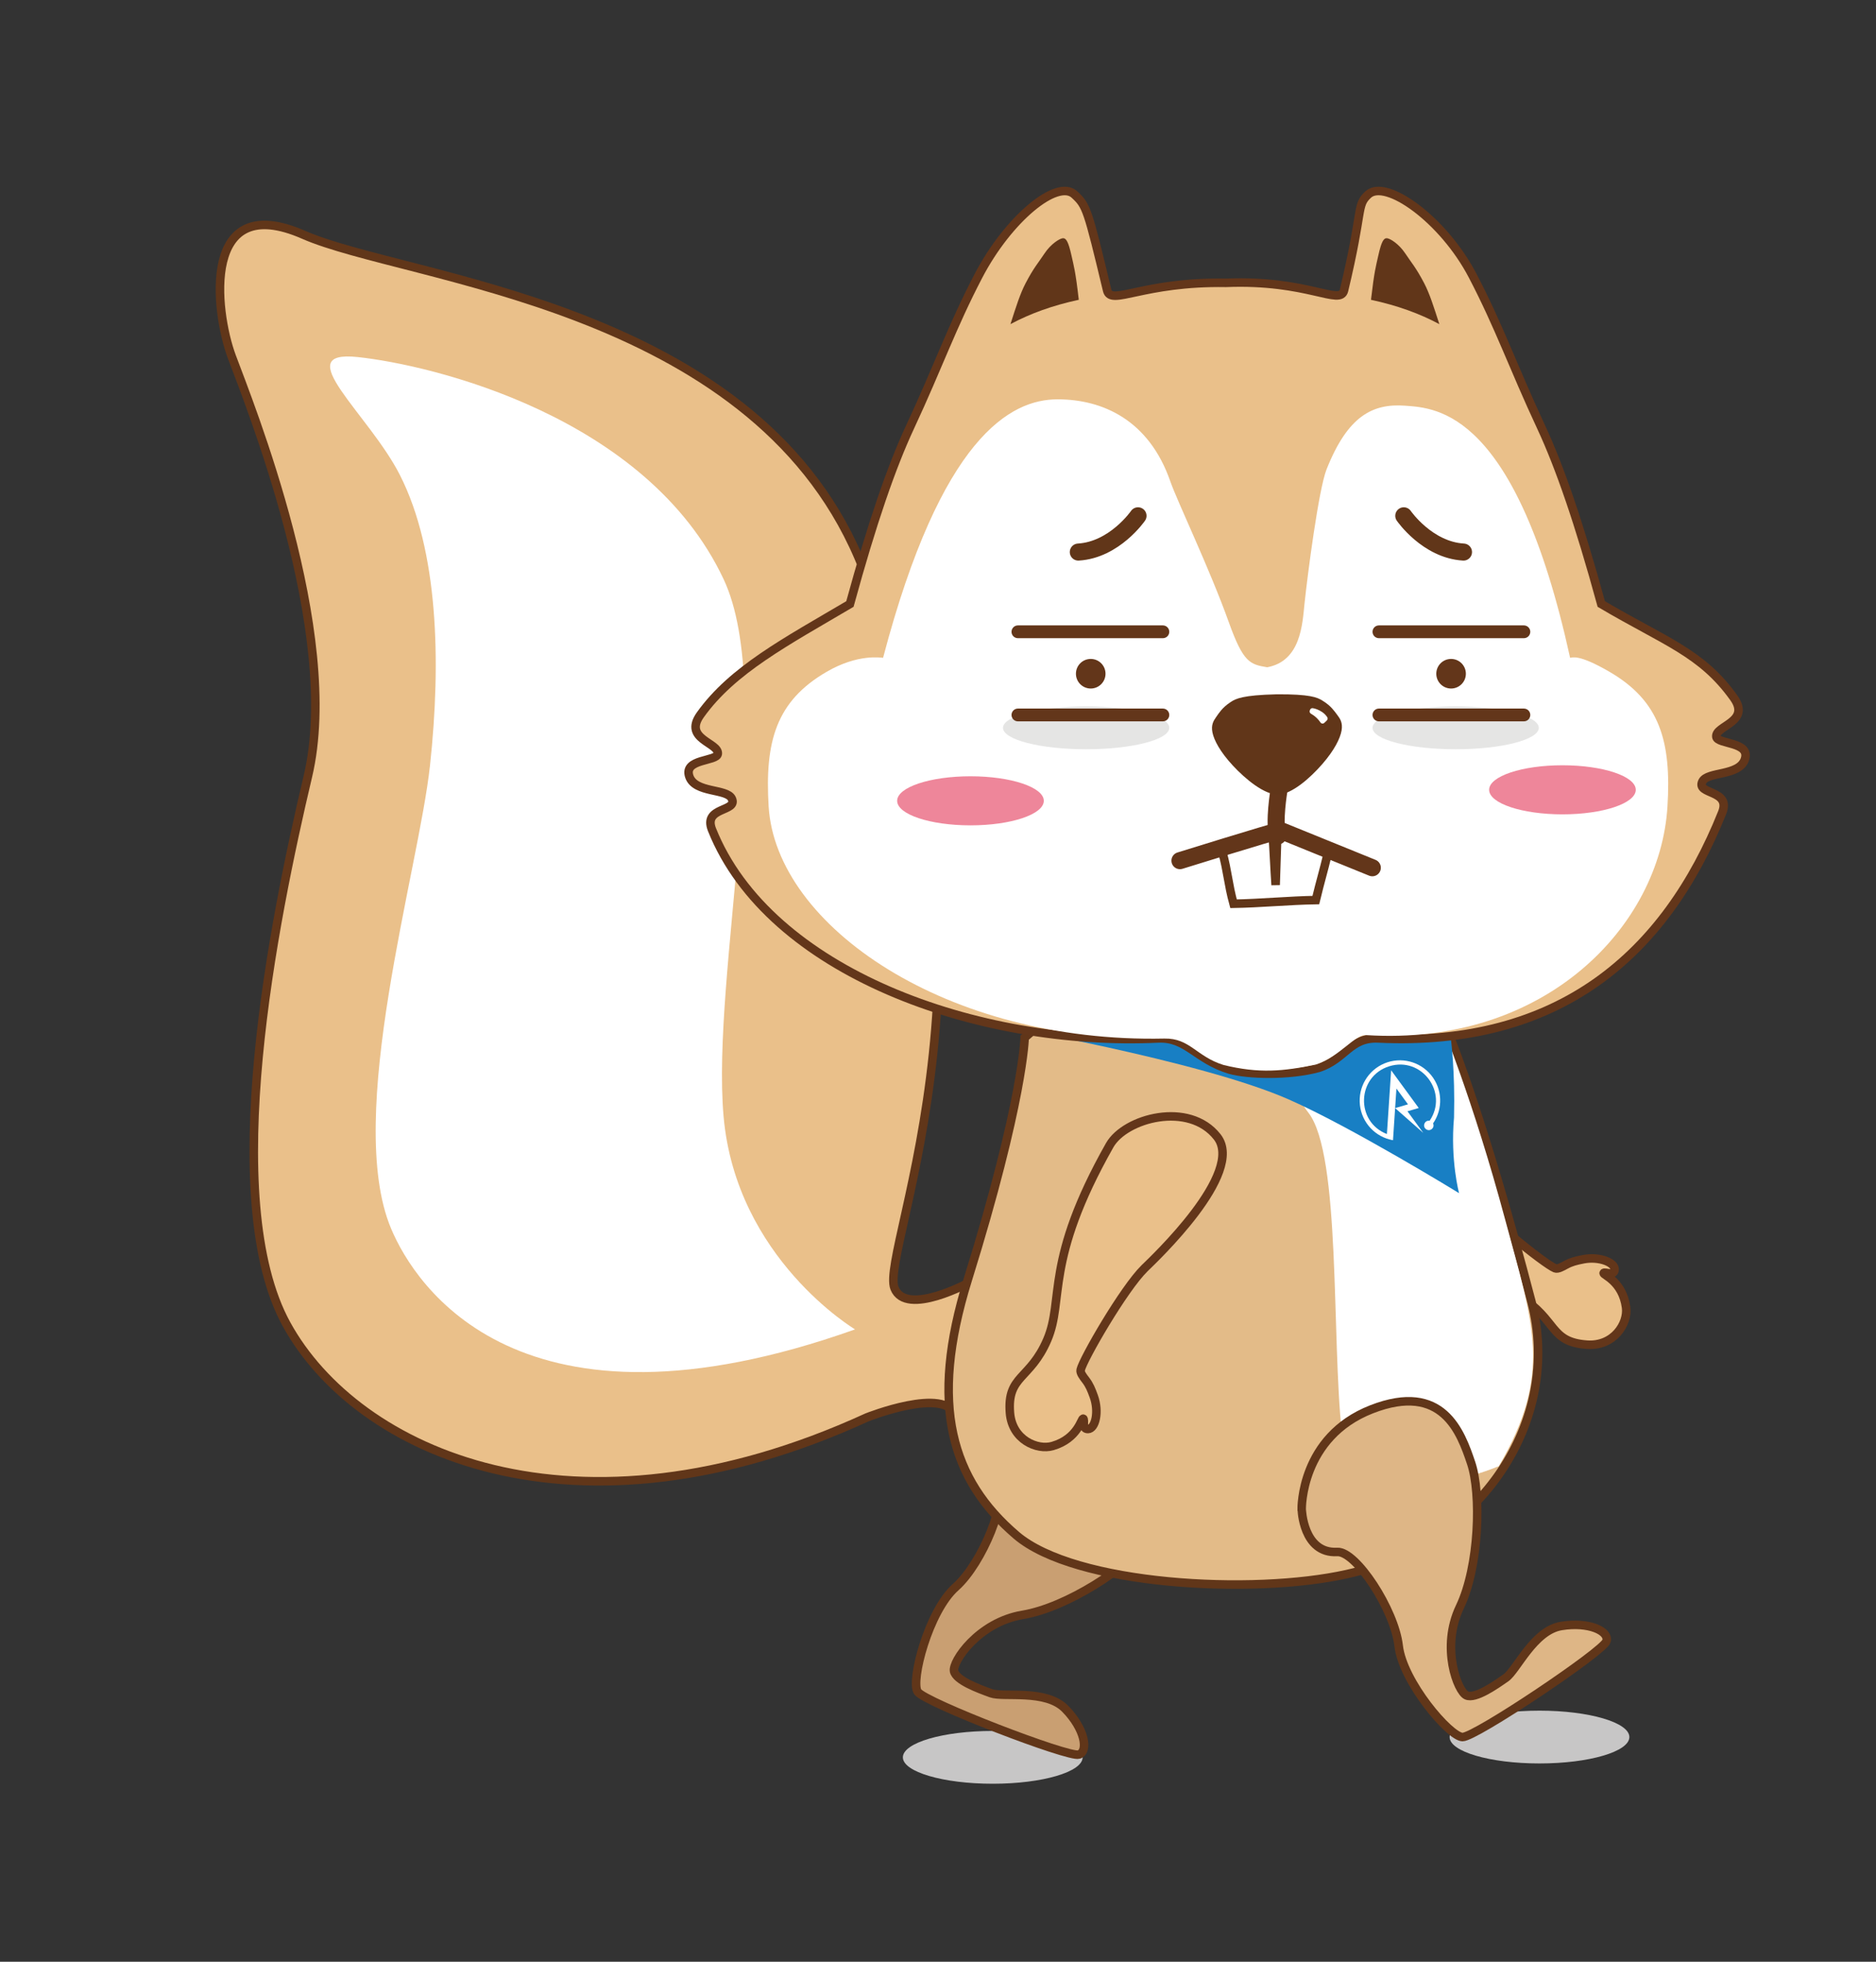 <?xml version="1.0" encoding="utf-8"?>
<!-- Generator: Adobe Illustrator 16.0.0, SVG Export Plug-In . SVG Version: 6.00 Build 0)  -->
<!DOCTYPE svg PUBLIC "-//W3C//DTD SVG 1.1//EN" "http://www.w3.org/Graphics/SVG/1.1/DTD/svg11.dtd">
<svg version="1.1" id="图层_1" xmlns="http://www.w3.org/2000/svg" xmlns:xlink="http://www.w3.org/1999/xlink" x="0px" y="0px"
	 width="220px" height="230px" viewBox="0 0 220 230" enable-background="new 0 0 220 230" xml:space="preserve">
<rect x="0" y="0" width="220" height="230" fill="#333333" stroke="none"/>
<ellipse fill="#C7C6C6" cx="116.421" cy="206.037" rx="10.54" ry="3.095"/>
<path fill="#EAC08A" stroke="#63361A" stroke-miterlimit="10" d="M171.705,139.493c1.98,2.759,9.455,8.735,10.658,9.204
	c0.326,0.127,0.852-0.178,1.275-0.408c0.636-0.346,1.172-0.477,2.021-0.646c1.888-0.377,3.79,0.391,3.688,1.243
	c-0.093,0.777-1.191,0.163-1.286,0.375c-0.094,0.212,2.216,0.929,2.631,4.033c0.249,1.858-1.42,4.58-4.585,4.36
	c-4.431-0.307-3.469-2.916-7.83-5.62c-4.361-2.703-9.129-0.983-21.442-10.66c-2.889-2.269-3.749-9.981,0.925-12.614
	S170.824,138.268,171.705,139.493z"/>
<path fill="#C99F72" stroke="#613619" stroke-miterlimit="10" d="M116.939,173.859c1.373,1.738-1.695,9.399-4.875,12.224
	c-3.181,2.823-5.291,11.026-4.445,12.269c0.845,1.243,17.736,7.758,18.9,7.358s0.694-3.021-1.591-5.36
	c-2.286-2.341-7.256-1.304-8.694-1.824c-1.437-0.52-4.127-1.498-4.351-2.602c-0.224-1.102,2.841-5.725,8.044-6.592
	c5.205-0.867,12.318-5.551,14.572-8.615s5.898-8.213-1.552-13.168c-7.452-4.955-14.273,0-14.273,0S114.439,170.693,116.939,173.859z
	"/>
<ellipse fill="#C7C6C6" cx="180.537" cy="203.658" rx="10.54" ry="3.095"/>
<path fill="#EAC08A" stroke="#613619" stroke-miterlimit="10" d="M112.073,165.999c-1.166-3.498-10.4,0.181-10.4,0.181
	c-34.315,15.715-59.815,4.098-68.065-10.902c-8.106-14.737-1.5-47.361,2.5-64.262s-6.935-43.836-8.935-49.224
	s-3.565-19.529,8.435-14.263c12,5.266,52.285,8.002,65.065,37.804c19.49,45.446,2.435,81.195,4.226,85.695
	c1.36,3.422,8.91-0.735,8.91-0.735"/>
<path fill="#FFFFFF" d="M45.855,144.027c-5.5-13.135,3.242-41.943,4.574-54.303c1.334-12.36,0.926-25.195-3.498-33.965
	c-3.645-7.223-13.18-14.763-4.992-13.897c8.666,0.916,33.916,6.916,42.916,26.039c6.33,13.447-1.473,46.326,0,62.992
	c1.474,16.666,15.418,24.969,15.418,24.969C60.939,169.861,48.684,150.777,45.855,144.027z"/>
<path fill="#E3BB88" stroke="#613619" stroke-miterlimit="10" d="M122.504,119.652l-2.341,2.002c0,0-0.122,7.344-6.667,28.373
	c-4.596,14.768-1.877,23.5,5.691,29.971c6.869,5.873,27.67,7.04,38.799,4.546c15.697-3.517,25.243-18.017,21.62-31.887
	c-5.565-21.308-9.452-30.771-9.452-30.771L122.504,119.652z"/>
<path fill="#FFFFFF" d="M176.521,143.027c-3.816-14.223-7.636-23.375-7.636-23.375l-15.446,2.834c0,0-3.834,3.041,0,7.973
	c3.834,4.934,2.697,26.415,3.928,37.568c1.229,11.152,18.396,3.875,18.396,3.875C182.096,161.068,179.827,155.337,176.521,143.027z"
	/>
<path fill="#187FC4" d="M148.405,97.777h-8.734l-23.251,22.348c0,0,24.269,4.188,34.686,8.766c7.365,3.238,20,11,20,11
	s-1.04-3.867-0.592-8.863c0.136-5.443-0.359-9.141-0.359-9.141L148.405,97.777z"/>
<path fill="#EAC08A" stroke="#63361A" stroke-miterlimit="10" d="M80.836,91.037c0.682,1.978,4.396,1.385,4.979,2.592
	c0.765,1.583-3.41,0.921-2.318,3.649c6.674,16.686,31.145,25.473,52.334,24.473c3.321-0.155,4.419,2.46,8.385,3.66
	c2.097,0.595,6.945,0.748,10.423-0.207c3.162-1.033,3.664-3.61,6.986-3.453c21.188,1,33.658-9.787,40.333-26.473
	c1.091-2.728-3.083-2.066-2.319-3.649c0.583-1.208,4.297-0.614,4.979-2.592c0.728-2.112-3.24-1.739-3.343-2.66
	c-0.146-1.316,4.093-1.705,2.046-4.57c-3.778-5.29-8.024-6.556-15.538-10.99c-2.608-9.526-4.883-16.092-7.057-20.759
	c-3.34-7.168-4.895-11.734-8.023-17.727c-3.484-6.673-10.229-11.407-12.26-9.521c-1.405,1.305-0.533,1.673-2.829,11.239
	c-0.443,1.847-4.241-1.282-13.852-0.888c-9.738-0.166-13.48,2.735-13.924,0.888c-2.296-9.566-2.423-9.934-3.829-11.239
	c-2.031-1.886-7.774,2.848-11.259,9.521c-3.129,5.993-4.684,10.559-8.023,17.727c-2.175,4.666-4.447,11.233-7.057,20.759
	c-7.514,4.434-13.761,7.701-17.539,12.99c-2.046,2.865,2.192,3.254,2.046,4.57C84.075,89.298,80.107,88.925,80.836,91.037z"/>
<path fill="#613619" d="M160.777,35.15c3.116,0.671,5.707,1.619,8.015,2.853c-0.672-2.094-1.139-3.569-1.771-4.785
	c-0.964-1.85-1.519-2.435-2.236-3.52c-0.719-1.085-1.759-1.744-2.14-1.768c-0.381-0.023-0.646,0.385-1.017,2.062
	C161.355,31.222,161.166,31.775,160.777,35.15z"/>
<path fill="#613619" d="M126.51,35.15c-3.116,0.671-5.707,1.619-8.014,2.853c0.672-2.094,1.138-3.569,1.771-4.785
	c0.964-1.85,1.52-2.435,2.237-3.52c0.718-1.085,1.758-1.744,2.139-1.768c0.381-0.023,0.646,0.385,1.018,2.062
	C125.932,31.222,126.123,31.775,126.51,35.15z"/>
<g>
	<path fill="#FFFFFF" d="M90.139,94.559c0.863,14.033,20.93,27.755,46.408,27.205c2.994-0.063,3.725,2.096,6.931,3.096
		c4.174,1.027,7.059,0.744,10.847-0.053c2.875-0.971,4.531-3.533,5.883-3.447c20.981,1.334,34.474-12.767,35.337-26.799
		c0.472-7.667-0.909-12.367-6.786-15.789c-3.69-2.148-4.396-1.656-4.632-1.649c-6.361-28.94-15.618-29.283-19.342-29.556
		c-3.789-0.278-6.717,1.158-9.218,7.461c-0.929,2.34-2.236,12.407-2.586,15.75c-0.248,2.377-0.422,6.723-4.375,7.455
		c-2.044-0.333-2.816-0.581-4.5-5.274c-2.275-6.348-6.04-14.154-6.867-16.532c-2.488-7.153-7.898-9.608-13.219-9.608
		c-5.522,0-13.646,4.427-20.461,30.304c-0.235-0.007-2.941-0.499-6.632,1.649C91.05,82.193,89.669,86.894,90.139,94.559z"/>
</g>
<ellipse fill="#EE869A" cx="183.23" cy="92.6" rx="8.599" ry="2.877"/>
<ellipse fill="#EE869A" cx="113.809" cy="93.891" rx="8.599" ry="2.877"/>
<path fill="none" stroke="#63361A" stroke-width="2" stroke-linecap="round" stroke-linejoin="round" stroke-miterlimit="10" d="
	M149.86,98.011c-0.534-1.512,0.133-5.411,0.133-5.411"/>
<g>
	<path fill="#613619" d="M155.052,82.122c0.583,0.354,0.916,0.668,1.163,0.937s0.409,0.492,0.665,0.842
		c0.257,0.35,0.609,0.828,0.447,1.752c-0.162,0.924-0.837,2.294-2.262,3.933c-1.424,1.64-3.597,3.548-5.191,3.573
		c-1.596,0.025-3.827-1.814-5.303-3.408c-1.475-1.594-2.192-2.942-2.383-3.86s0.146-1.407,0.392-1.765s0.398-0.586,0.638-0.862
		c0.239-0.276,0.562-0.601,1.133-0.973s1.392-0.793,5.338-0.886C153.637,81.375,154.47,81.769,155.052,82.122z"/>
	<path fill="#FFFFFF" d="M155.307,84.749c-0.136,0.131-0.354,0.108-0.459-0.049c-0.1-0.15-0.24-0.331-0.413-0.499
		c-0.264-0.257-0.525-0.428-0.705-0.528c-0.129-0.073-0.183-0.227-0.132-0.366l0.03-0.083c0.05-0.137,0.188-0.22,0.332-0.195
		c0.256,0.044,0.679,0.163,1.138,0.486c0.256,0.181,0.437,0.402,0.545,0.564c0.082,0.122,0.064,0.285-0.042,0.387L155.307,84.749z"
		/>
</g>
<g>
	<g>
		<g>
			<path fill="#FFFFFF" d="M165.117,129.477c-0.452-0.617-0.905-1.235-1.357-1.854c-0.134,2.02-0.268,4.04-0.402,6.061
				c-2.064-0.36-3.644-2.039-3.879-4.121c-0.233-2.082,0.933-4.07,2.865-4.881s4.168-0.25,5.49,1.377
				c1.321,1.625,1.413,3.928,0.223,5.654c0.243,0.523-0.378,1.02-0.835,0.669s-0.136-1.079,0.431-0.979
				c2.242-3.295-0.925-7.572-4.731-6.391c-3.808,1.182-3.994,6.502-0.279,7.947c0.165-2.492,0.331-4.984,0.496-7.477
				c1.079,1.476,2.158,2.949,3.238,4.425c-0.441,0.128-0.882,0.256-1.323,0.384c0.619,0.845,1.237,1.689,1.856,2.535
				c-1.101-0.971-2.201-1.939-3.302-2.909C164.11,129.771,164.613,129.624,165.117,129.477z"/>
		</g>
	</g>
</g>
<path fill="#DEB686" stroke="#613619" stroke-miterlimit="10" d="M156.82,181.958c2.212-0.125,6.721,6.788,7.204,11.013
	c0.484,4.225,5.986,10.665,7.489,10.688c1.503,0.021,16.54-10.063,16.881-11.244c0.342-1.182-2.074-2.303-5.302-1.777
	c-3.228,0.527-5.235,5.191-6.487,6.069s-3.599,2.519-4.63,2.067s-3.054-5.614-0.774-10.373c2.278-4.758,2.531-13.271,1.318-16.875
	c-1.213-3.605-3.334-9.547-11.67-6.295s-8.199,11.683-8.199,11.683S152.792,182.186,156.82,181.958z"/>
<path fill="#EAC08A" stroke="#63361A" stroke-miterlimit="10" d="M134.227,148.691c-2.431,2.373-7.216,10.66-7.498,11.922
	c-0.077,0.342,0.305,0.816,0.596,1.199c0.438,0.576,0.647,1.088,0.942,1.9c0.657,1.809,0.185,3.807-0.675,3.833
	c-0.782,0.025-0.34-1.153-0.564-1.215c-0.223-0.062-0.584,2.33-3.591,3.207c-1.8,0.524-4.741-0.716-4.999-3.878
	c-0.361-4.426,2.362-3.867,4.379-8.585c2.018-4.718-0.4-9.173,7.316-22.802c1.809-3.195,9.304-5.205,12.61-0.98
	C146.049,137.518,135.306,147.639,134.227,148.691z"/>
<g>
	<path fill="none" stroke="#613619" stroke-miterlimit="10" d="M143.345,99.882c0.634,2.308,0.678,3.769,1.313,6.077
		c3.073-0.048,6.576-0.384,9.65-0.432c0.563-2.327,0.852-3.185,1.413-5.512c0,0-3.89-2.203-5.936-2.173
		c-0.063,1.638-0.127,4.277-0.191,5.915c-0.115-1.636-0.23-4.271-0.345-5.907C147.203,97.884,143.346,99.881,143.345,99.882z"/>
	<path fill="none" stroke="#63361A" stroke-width="2" stroke-linecap="round" stroke-linejoin="round" stroke-miterlimit="10" d="
		M138.374,100.906c0,0,10.576-3.291,11.764-3.551l10.794,4.384"/>
</g>
<g>
	<ellipse fill="#E5E5E4" cx="170.708" cy="85.335" rx="9.75" ry="2.511"/>
	<path fill="#63361A" d="M160.958,74.074c0-0.414,0.335-0.75,0.75-0.75h17c0.414,0,0.75,0.336,0.75,0.75l0,0
		c0,0.414-0.336,0.75-0.75,0.75h-17C161.294,74.824,160.958,74.488,160.958,74.074L160.958,74.074z"/>
	<path fill="#63361A" d="M160.958,83.824c0-0.414,0.335-0.75,0.75-0.75h17c0.414,0,0.75,0.336,0.75,0.75l0,0
		c0,0.414-0.336,0.75-0.75,0.75h-17C161.294,84.574,160.958,84.238,160.958,83.824L160.958,83.824z"/>
	<circle fill="#63361A" cx="170.169" cy="78.991" r="1.735"/>
	<path fill="none" stroke="#613619" stroke-width="2" stroke-linecap="round" stroke-linejoin="round" stroke-miterlimit="10" d="
		M171.624,64.726c-4.25-0.25-7.001-4.25-7.001-4.25"/>
</g>
<g>
	<ellipse fill="#E5E5E4" cx="127.372" cy="85.335" rx="9.75" ry="2.511"/>
	<path fill="#63361A" d="M137.122,74.074c0-0.414-0.336-0.75-0.75-0.75h-17c-0.414,0-0.75,0.336-0.75,0.75l0,0
		c0,0.414,0.336,0.75,0.75,0.75h17C136.786,74.824,137.122,74.488,137.122,74.074L137.122,74.074z"/>
	<path fill="#63361A" d="M137.122,83.824c0-0.414-0.336-0.75-0.75-0.75h-17c-0.414,0-0.75,0.336-0.75,0.75l0,0
		c0,0.414,0.336,0.75,0.75,0.75h17C136.786,84.574,137.122,84.238,137.122,83.824L137.122,83.824z"/>
	<circle fill="#63361A" cx="127.91" cy="78.991" r="1.735"/>
	<path fill="none" stroke="#613619" stroke-width="2" stroke-linecap="round" stroke-linejoin="round" stroke-miterlimit="10" d="
		M126.455,64.726c4.25-0.25,7.001-4.25,7.001-4.25"/>
</g>
</svg>
